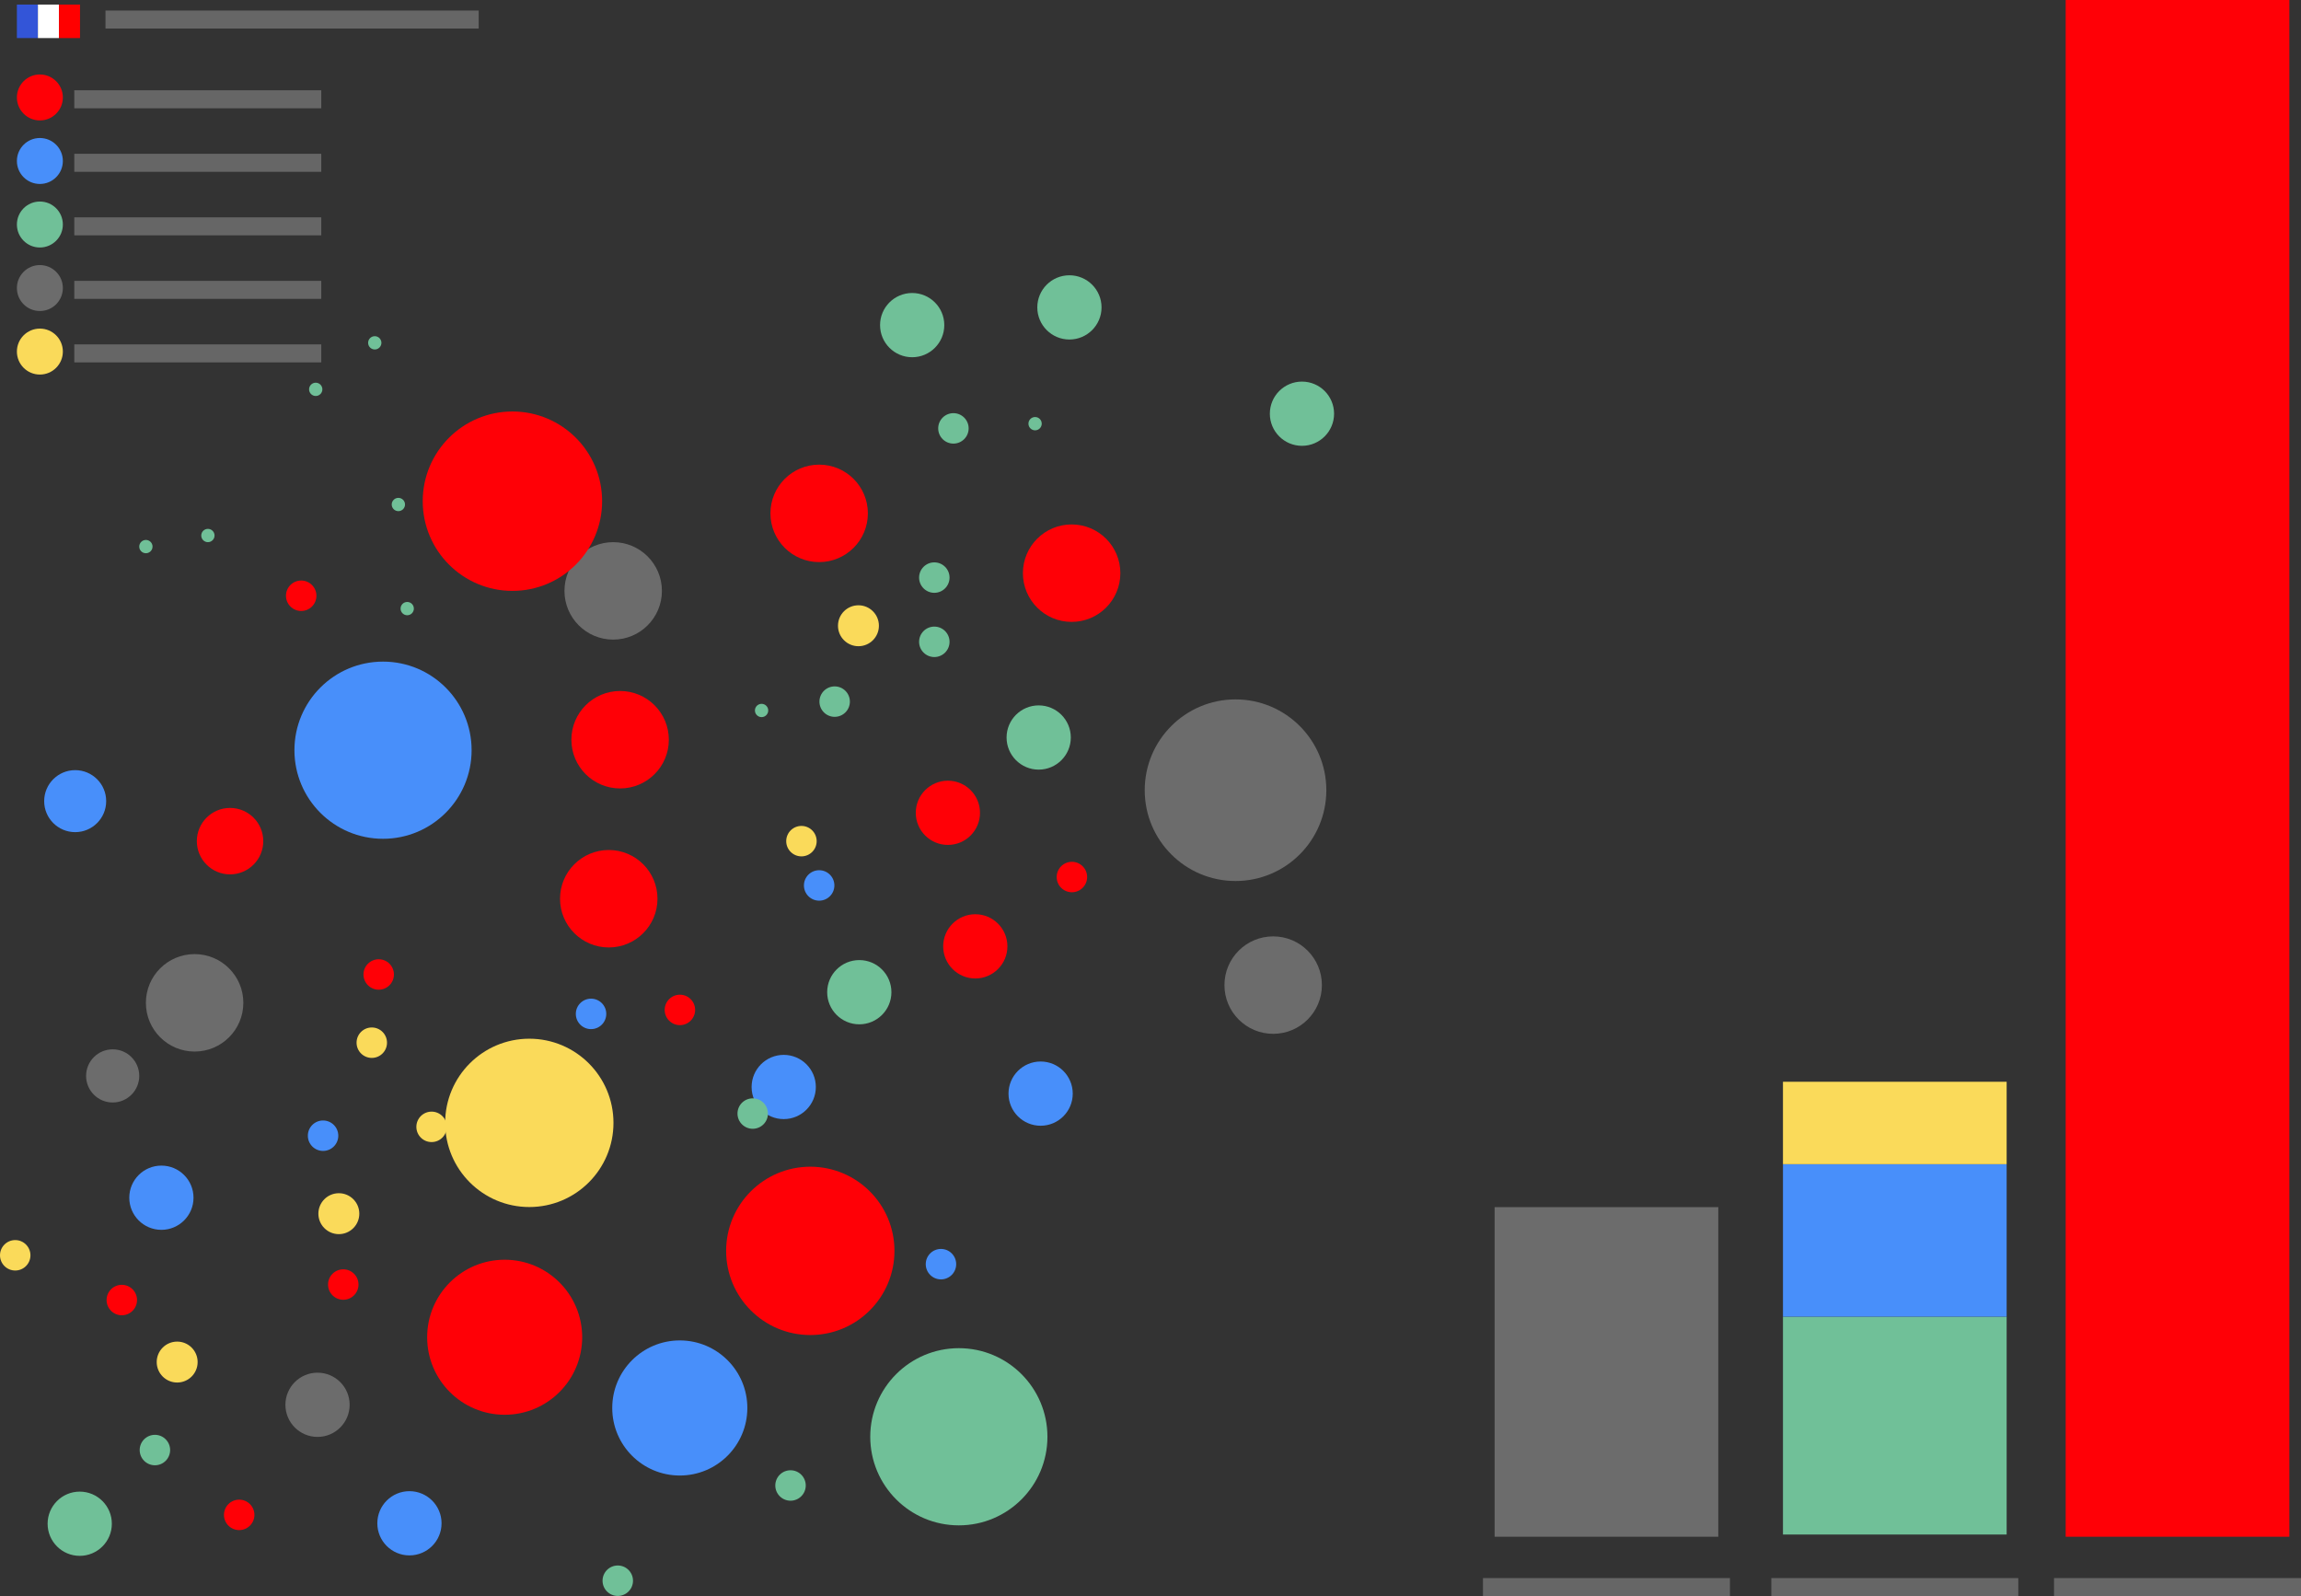 <?xml version="1.0" encoding="UTF-8" standalone="no"?>
<!-- Created with Inkscape (http://www.inkscape.org/) -->

<svg
   width="383.322mm"
   height="265.885mm"
   viewBox="0 0 383.322 265.885"
   version="1.1"
   id="svg5"
   inkscape:version="1.1 (c68e22c387, 2021-05-23)"
   sodipodi:docname="DASH.svg"
   xmlns:inkscape="http://www.inkscape.org/namespaces/inkscape"
   xmlns:sodipodi="http://sodipodi.sourceforge.net/DTD/sodipodi-0.dtd"
   xmlns="http://www.w3.org/2000/svg"
   xmlns:svg="http://www.w3.org/2000/svg">
  <rect x="0" y="0" width="383.322" height="265.885" fill="#333333" stroke="none"/>
  <sodipodi:namedview
     id="namedview7"
     pagecolor="#ffffff"
     bordercolor="#666666"
     borderopacity="1.0"
     inkscape:pageshadow="2"
     inkscape:pageopacity="0.0"
     inkscape:pagecheckerboard="0"
     inkscape:document-units="mm"
     showgrid="false"
     inkscape:zoom="0.71713664"
     inkscape:cx="476.89656"
     inkscape:cy="449.00787"
     inkscape:window-width="2160"
     inkscape:window-height="1334"
     inkscape:window-x="-11"
     inkscape:window-y="-11"
     inkscape:window-maximized="1"
     inkscape:current-layer="layer1" />
  <defs
     id="defs2">
    <inkscape:path-effect
       effect="bspline"
       id="path-effect40575"
       is_visible="true"
       lpeversion="1"
       weight="33.333"
       steps="2"
       helper_size="0"
       apply_no_weight="true"
       apply_with_weight="true"
       only_selected="false" />
  </defs>
  <g
     inkscape:label="Calque 1"
     inkscape:groupmode="layer"
     id="layer1"
     transform="translate(131.237,67.734)">
    <circle
       style="fill:#ff0006;fill-opacity:1;stroke:none;stroke-width:2;stroke-linecap:square"
       id="path863"
       cx="-29.824"
       cy="81.982"
       r="8.117" />
    <circle
       style="fill:#6c6c6c;fill-opacity:1;stroke:none;stroke-width:3.727;stroke-linecap:square"
       id="path863-3"
       cx="74.588"
       cy="63.904"
       r="15.127" />
    <circle
       style="fill:#6c6c6c;fill-opacity:1;stroke:none;stroke-width:2;stroke-linecap:square"
       id="path863-4"
       cx="80.86"
       cy="96.371"
       r="8.117" />
    <circle
       style="fill:#6c6c6c;fill-opacity:1;stroke:none;stroke-width:2;stroke-linecap:square"
       id="path863-9"
       cx="-98.816"
       cy="99.323"
       r="8.117" />
    <circle
       style="fill:#6c6c6c;fill-opacity:1;stroke:none;stroke-width:1.091;stroke-linecap:square"
       id="path863-15"
       cx="-112.467"
       cy="111.498"
       r="4.427" />
    <circle
       style="fill:#6c6c6c;fill-opacity:1;stroke:none;stroke-width:1.318;stroke-linecap:square"
       id="path863-48"
       cx="-78.34"
       cy="166.286"
       r="5.35" />
    <circle
       style="fill:#ff0006;fill-opacity:1;stroke:none;stroke-width:2;stroke-linecap:square"
       id="path863-04"
       cx="5.226"
       cy="17.786"
       r="8.117" />
    <circle
       style="fill:#ff0006;fill-opacity:1;stroke:none;stroke-width:2;stroke-linecap:square"
       id="path863-04-2"
       cx="-27.933"
       cy="55.493"
       r="8.117" />
    <circle
       style="fill:#6c6c6c;fill-opacity:1;stroke:none;stroke-width:2;stroke-linecap:square"
       id="path863-80"
       cx="-29.086"
       cy="30.699"
       r="8.117" />
    <circle
       style="fill:#ff0006;fill-opacity:1;stroke:none;stroke-width:3.455;stroke-linecap:square"
       id="path863-6"
       cx="3.75"
       cy="140.644"
       r="14.02" />
    <circle
       style="fill:#fada5a;fill-opacity:1;stroke:none;stroke-width:3.455;stroke-linecap:square"
       id="path863-6-1"
       cx="-43.059"
       cy="119.321"
       r="14.02" />
    <circle
       style="fill:#ff0006;fill-opacity:1;stroke:none;stroke-width:3.182;stroke-linecap:square"
       id="path863-8"
       cx="-47.164"
       cy="155.033"
       r="12.913" />
    <circle
       style="fill:#ff0006;fill-opacity:1;stroke:none;stroke-width:1.318;stroke-linecap:square"
       id="path863-5"
       cx="31.237"
       cy="89.915"
       r="5.35" />
    <circle
       style="fill:#ff0006;fill-opacity:1;stroke:none;stroke-width:1.318;stroke-linecap:square"
       id="path863-5-8"
       cx="26.671"
       cy="67.669"
       r="5.35" />
    <circle
       style="fill:#ff0006;fill-opacity:1;stroke:none;stroke-width:0.943;stroke-linecap:square"
       id="path863-5-09"
       cx="-124.594"
       cy="-51.499"
       r="3.828" />
    <circle
       style="fill:#70c098;fill-opacity:1;stroke:none;stroke-width:1.318;stroke-linecap:square"
       id="path863-5-0"
       cx="46.917"
       cy="-16.526"
       r="5.35" />
    <circle
       style="fill:#70c098;fill-opacity:1;stroke:none;stroke-width:1.318;stroke-linecap:square"
       id="path863-5-0-8"
       cx="41.798"
       cy="55.125"
       r="5.35" />
    <circle
       style="fill:#70c098;fill-opacity:1;stroke:none;stroke-width:1.318;stroke-linecap:square"
       id="path863-5-0-7"
       cx="11.913"
       cy="97.553"
       r="5.35" />
    <circle
       style="fill:#70c098;fill-opacity:1;stroke:none;stroke-width:1.318;stroke-linecap:square"
       id="path863-5-0-2"
       cx="-117.955"
       cy="186.1"
       r="5.35" />
    <circle
       style="fill:#70c098;fill-opacity:1;stroke:none;stroke-width:1.318;stroke-linecap:square"
       id="path863-5-4"
       cx="20.722"
       cy="-13.574"
       r="5.35" />
    <circle
       style="fill:#fada5a;fill-opacity:1;stroke:none;stroke-width:0.84;stroke-linecap:square"
       id="path863-5-9"
       cx="11.771"
       cy="36.507"
       r="3.409" />
    <circle
       style="fill:#fada5a;fill-opacity:1;stroke:none;stroke-width:0.84;stroke-linecap:square"
       id="path863-5-9-3"
       cx="-74.789"
       cy="134.448"
       r="3.409" />
    <circle
       style="fill:#fada5a;fill-opacity:1;stroke:none;stroke-width:0.84;stroke-linecap:square"
       id="path863-5-9-2"
       cx="-101.722"
       cy="159.167"
       r="3.409" />
    <circle
       style="fill:#70c098;fill-opacity:1;stroke:none;stroke-width:1.318;stroke-linecap:square"
       id="path863-5-97"
       cx="85.656"
       cy="1.184"
       r="5.35" />
    <circle
       style="fill:#488ffa;fill-opacity:1;stroke:none;stroke-width:1.318;stroke-linecap:square"
       id="path863-5-97-3"
       cx="42.12"
       cy="114.449"
       r="5.35" />
    <circle
       style="fill:#488ffa;fill-opacity:1;stroke:none;stroke-width:1.318;stroke-linecap:square"
       id="path863-5-97-38"
       cx="-0.677"
       cy="113.343"
       r="5.35" />
    <circle
       style="fill:#488ffa;fill-opacity:1;stroke:none;stroke-width:2.773;stroke-linecap:square"
       id="path863-5-97-38-4"
       cx="-17.991"
       cy="166.815"
       r="11.253" />
    <circle
       style="fill:#488ffa;fill-opacity:1;stroke:none;stroke-width:3.636;stroke-linecap:square"
       id="path863-5-97-38-4-1"
       cx="-67.43"
       cy="57.239"
       r="14.758" />
    <circle
       style="fill:#70c098;fill-opacity:1;stroke:none;stroke-width:3.636;stroke-linecap:square;stroke-opacity:1"
       id="path863-5-97-38-4-1-9"
       cx="28.496"
       cy="171.612"
       r="14.758" />
    <circle
       style="fill:#488ffa;fill-opacity:1;stroke:none;stroke-width:1.273;stroke-linecap:square"
       id="path863-5-97-38-4-5"
       cx="-118.713"
       cy="65.725"
       r="5.165" />
    <circle
       style="fill:#488ffa;fill-opacity:1;stroke:none;stroke-width:1.318;stroke-linecap:square"
       id="path863-5-97-36"
       cx="-104.35"
       cy="131.79"
       r="5.35" />
    <circle
       style="fill:#488ffa;fill-opacity:1;stroke:none;stroke-width:1.318;stroke-linecap:square"
       id="path863-5-97-2"
       cx="-63.029"
       cy="186.025"
       r="5.35" />
    <circle
       style="fill:#70c098;fill-opacity:1;stroke:none;stroke-width:0.625;stroke-linecap:square"
       id="path863-5-2"
       cx="27.593"
       cy="3.628"
       r="2.536" />
    <circle
       style="fill:#70c098;fill-opacity:1;stroke:none;stroke-width:0.625;stroke-linecap:square"
       id="path863-5-2-9"
       cx="24.411"
       cy="28.485"
       r="2.536" />
    <circle
       style="fill:#ff0006;fill-opacity:1;stroke:none;stroke-width:0.625;stroke-linecap:square"
       id="path863-5-2-9-28"
       cx="47.332"
       cy="78.368"
       r="2.536" />
    <circle
       style="fill:#ff0006;fill-opacity:1;stroke:none;stroke-width:0.625;stroke-linecap:square"
       id="path863-5-2-9-28-5"
       cx="-17.971"
       cy="100.505"
       r="2.536" />
    <circle
       style="fill:#ff0006;fill-opacity:1;stroke:none;stroke-width:0.625;stroke-linecap:square"
       id="path863-5-2-9-28-1"
       cx="-68.148"
       cy="94.602"
       r="2.536" />
    <circle
       style="fill:#ff0006;fill-opacity:1;stroke:none;stroke-width:0.625;stroke-linecap:square"
       id="path863-5-2-9-28-13"
       cx="-74.051"
       cy="146.254"
       r="2.536" />
    <circle
       style="fill:#ff0006;fill-opacity:1;stroke:none;stroke-width:0.625;stroke-linecap:square"
       id="path863-5-2-9-28-8"
       cx="-110.945"
       cy="148.836"
       r="2.536" />
    <circle
       style="fill:#ff0006;fill-opacity:1;stroke:none;stroke-width:0.625;stroke-linecap:square"
       id="path863-5-2-9-28-89"
       cx="-91.391"
       cy="184.624"
       r="2.536" />
    <circle
       style="fill:#ff0006;fill-opacity:1;stroke:none;stroke-width:0.625;stroke-linecap:square"
       id="path863-5-2-9-28-7"
       cx="-81.061"
       cy="31.512"
       r="2.536" />
    <circle
       style="fill:#70c098;fill-opacity:1;stroke:none;stroke-width:0.625;stroke-linecap:square"
       id="path863-5-2-9-3"
       cx="0.456"
       cy="179.728"
       r="2.536" />
    <circle
       style="fill:#70c098;fill-opacity:1;stroke:none;stroke-width:0.625;stroke-linecap:square"
       id="path863-5-2-9-8"
       cx="-28.322"
       cy="195.593"
       r="2.536" />
    <circle
       style="fill:#70c098;fill-opacity:1;stroke:none;stroke-width:0.625;stroke-linecap:square"
       id="path863-5-2-9-2"
       cx="-105.431"
       cy="173.825"
       r="2.536" />
    <circle
       style="fill:#70c098;fill-opacity:1;stroke:none;stroke-width:0.625;stroke-linecap:square"
       id="path863-5-2-0"
       cx="24.411"
       cy="39.185"
       r="2.536" />
    <circle
       style="fill:#70c098;fill-opacity:1;stroke:none;stroke-width:0.625;stroke-linecap:square"
       id="path863-5-2-14"
       cx="7.809"
       cy="49.146"
       r="2.536" />
    <circle
       style="fill:#fada5a;fill-opacity:1;stroke:none;stroke-width:0.625;stroke-linecap:square"
       id="path863-5-2-95"
       cx="2.275"
       cy="72.39"
       r="2.536" />
    <circle
       style="fill:#70c098;fill-opacity:1;stroke:none;stroke-width:0.625;stroke-linecap:square"
       id="path863-5-2-65"
       cx="-5.842"
       cy="117.77"
       r="2.536" />
    <circle
       style="fill:#fada5a;fill-opacity:1;stroke:none;stroke-width:0.625;stroke-linecap:square"
       id="path863-5-2-02"
       cx="-59.339"
       cy="119.984"
       r="2.536" />
    <circle
       style="fill:#fada5a;fill-opacity:1;stroke:none;stroke-width:0.625;stroke-linecap:square"
       id="path863-5-2-19"
       cx="-128.701"
       cy="141.382"
       r="2.536" />
    <circle
       style="fill:#fada5a;fill-opacity:1;stroke:none;stroke-width:0.625;stroke-linecap:square"
       id="path863-5-2-028"
       cx="-69.301"
       cy="105.964"
       r="2.536" />
    <circle
       style="fill:#488ffa;fill-opacity:1;stroke:none;stroke-width:0.625;stroke-linecap:square"
       id="path863-5-2-4"
       cx="25.518"
       cy="142.858"
       r="2.536" />
    <circle
       style="fill:#488ffa;fill-opacity:1;stroke:none;stroke-width:0.625;stroke-linecap:square"
       id="path863-5-2-6"
       cx="-32.775"
       cy="101.167"
       r="2.536" />
    <circle
       style="fill:#488ffa;fill-opacity:1;stroke:none;stroke-width:0.625;stroke-linecap:square"
       id="path863-5-2-1"
       cx="-77.417"
       cy="121.459"
       r="2.536" />
    <circle
       style="fill:#488ffa;fill-opacity:1;stroke:none;stroke-width:0.625;stroke-linecap:square"
       id="path863-5-2-7"
       cx="5.226"
       cy="79.769"
       r="2.536" />
    <circle
       style="fill:#70c098;fill-opacity:1;stroke:none;stroke-width:0.273;stroke-linecap:square"
       id="path863-5-94"
       cx="41.198"
       cy="2.844"
       r="1.107" />
    <circle
       style="fill:#70c098;fill-opacity:1;stroke:none;stroke-width:0.273;stroke-linecap:square"
       id="path863-5-94-4"
       cx="-78.64"
       cy="-2.875"
       r="1.107" />
    <circle
       style="fill:#70c098;fill-opacity:1;stroke:none;stroke-width:0.273;stroke-linecap:square"
       id="path863-5-94-9"
       cx="-106.933"
       cy="23.32"
       r="1.107" />
    <circle
       style="fill:#70c098;fill-opacity:1;stroke:none;stroke-width:0.273;stroke-linecap:square"
       id="path863-5-94-2"
       cx="-64.873"
       cy="16.31"
       r="1.107" />
    <circle
       style="fill:#70c098;fill-opacity:1;stroke:none;stroke-width:0.273;stroke-linecap:square"
       id="path863-5-94-91"
       cx="-68.805"
       cy="-10.623"
       r="1.107" />
    <circle
       style="fill:#70c098;fill-opacity:1;stroke:none;stroke-width:0.273;stroke-linecap:square"
       id="path863-5-94-5"
       cx="-96.603"
       cy="21.476"
       r="1.107" />
    <circle
       style="fill:#70c098;fill-opacity:1;stroke:none;stroke-width:0.273;stroke-linecap:square"
       id="path863-5-94-49"
       cx="-63.398"
       cy="33.651"
       r="1.107" />
    <circle
       style="fill:#70c098;fill-opacity:1;stroke:none;stroke-width:0.273;stroke-linecap:square"
       id="path863-5-94-93"
       cx="-4.366"
       cy="50.622"
       r="1.107" />
    <circle
       style="fill:#ff0006;fill-opacity:1;stroke:none;stroke-width:3.682;stroke-linecap:square"
       id="path863-51"
       cx="-45.873"
       cy="15.757"
       r="14.942" />
    <circle
       style="fill:#ff0006;fill-opacity:1;stroke:none;stroke-width:1.364;stroke-linecap:square"
       id="path863-0"
       cx="-92.913"
       cy="72.39"
       r="5.534" />
    <circle
       style="fill:#ff0006;fill-opacity:1;stroke:none;stroke-width:2;stroke-linecap:square"
       id="path863-1"
       cx="47.286"
       cy="27.748"
       r="8.117" />
    <path
       style="fill:none;stroke:#666666;stroke-width:3;stroke-linecap:butt;stroke-linejoin:miter;stroke-miterlimit:4;stroke-dasharray:none;stroke-opacity:1"
       d="m -118.861,-51.196 h 41.143"
       id="path3992-9" />
    <path
       style="fill:none;stroke:#666666;stroke-width:3;stroke-linecap:butt;stroke-linejoin:miter;stroke-miterlimit:4;stroke-dasharray:none;stroke-opacity:1"
       d="m -113.664,-64.478 h 62.172"
       id="path3992-9-8" />
    <path
       style="fill:none;stroke:#666666;stroke-width:3;stroke-linecap:butt;stroke-linejoin:miter;stroke-miterlimit:4;stroke-dasharray:none;stroke-opacity:1"
       d="m -118.861,-40.613 h 41.143"
       id="path13931" />
    <path
       style="fill:none;stroke:#666666;stroke-width:3;stroke-linecap:butt;stroke-linejoin:miter;stroke-miterlimit:4;stroke-dasharray:none;stroke-opacity:1"
       d="m -118.861,-30.029 h 41.143"
       id="path13933" />
    <path
       style="fill:none;stroke:#666666;stroke-width:3;stroke-linecap:butt;stroke-linejoin:miter;stroke-miterlimit:4;stroke-dasharray:none;stroke-opacity:1"
       d="m -118.861,-19.446 h 41.143"
       id="path13935" />
    <path
       style="fill:none;stroke:#666666;stroke-width:3;stroke-linecap:butt;stroke-linejoin:miter;stroke-miterlimit:4;stroke-dasharray:none;stroke-opacity:1"
       d="m -118.861,-8.863 h 41.143"
       id="path13937" />
    <circle
       style="fill:#488ffa;fill-opacity:1;stroke:none;stroke-width:0.943;stroke-linecap:square"
       id="circle13963"
       cx="-124.594"
       cy="-40.916"
       r="3.828" />
    <circle
       style="fill:#70c098;fill-opacity:1;stroke:none;stroke-width:0.943;stroke-linecap:square"
       id="circle13965"
       cx="-124.594"
       cy="-30.333"
       r="3.828" />
    <circle
       style="fill:#6c6c6c;fill-opacity:1;stroke:none;stroke-width:0.943;stroke-linecap:square"
       id="circle13967"
       cx="-124.594"
       cy="-19.749"
       r="3.828" />
    <circle
       style="fill:#fada5a;fill-opacity:1;stroke:none;stroke-width:0.943;stroke-linecap:square"
       id="circle13969"
       cx="-124.594"
       cy="-9.166"
       r="3.828" />
    <rect
       style="fill:#70c098;fill-opacity:1;stroke:none;stroke-width:7.217;stroke-linecap:square;stroke-miterlimit:4;stroke-dasharray:none"
       id="rect25939"
       width="37.263"
       height="36.293"
       x="165.786"
       y="151.605"
       ry="0" />
    <rect
       style="fill:#ff0006;fill-opacity:1;stroke:none;stroke-width:19.166;stroke-linecap:square;stroke-miterlimit:4;stroke-dasharray:none"
       id="rect26290"
       width="37.263"
       height="256.001"
       x="212.882"
       y="-67.734"
       ry="0" />
    <rect
       style="fill:#6c6c6c;fill-opacity:1;stroke:none;stroke-width:8.877;stroke-linecap:square;stroke-miterlimit:4;stroke-dasharray:none"
       id="rect26292"
       width="37.263"
       height="54.91"
       x="117.749"
       y="133.357"
       ry="0" />
    <path
       style="fill:none;stroke:#666666;stroke-width:3;stroke-linecap:butt;stroke-linejoin:miter;stroke-miterlimit:4;stroke-dasharray:none;stroke-opacity:1"
       d="m 115.809,196.651 h 41.143"
       id="path13937-8" />
    <path
       style="fill:none;stroke:#666666;stroke-width:3;stroke-linecap:butt;stroke-linejoin:miter;stroke-miterlimit:4;stroke-dasharray:none;stroke-opacity:1"
       d="m 163.846,196.651 h 41.143"
       id="path31203" />
    <path
       style="fill:none;stroke:#666666;stroke-width:3;stroke-linecap:butt;stroke-linejoin:miter;stroke-miterlimit:4;stroke-dasharray:none;stroke-opacity:1"
       d="m 210.942,196.651 h 41.143"
       id="path31207" />
    <rect
       style="fill:#488ffa;fill-opacity:1;stroke:none;stroke-width:6.037;stroke-linecap:square;stroke-miterlimit:4;stroke-dasharray:none"
       id="rect31854"
       width="37.263"
       height="25.402"
       x="165.786"
       y="126.203"
       ry="0" />
    <rect
       style="fill:#fada5a;fill-opacity:1;stroke:none;stroke-width:4.439;stroke-linecap:square;stroke-miterlimit:4;stroke-dasharray:none"
       id="rect34081"
       width="37.263"
       height="13.73"
       x="165.786"
       y="112.473"
       ry="0" />
    <rect
       style="fill:#3355d8;fill-opacity:1;stroke:none;stroke-width:1;stroke-linecap:square;stroke-miterlimit:4;stroke-dasharray:none;stroke-opacity:1"
       id="rect50787"
       width="3.505"
       height="5.58"
       x="-128.424"
       y="-66.973" />
    <rect
       style="fill:#ffffff;fill-opacity:1;stroke:none;stroke-width:1;stroke-linecap:square;stroke-miterlimit:4;stroke-dasharray:none;stroke-opacity:1"
       id="rect50869"
       width="3.505"
       height="5.58"
       x="-124.919"
       y="-66.973" />
    <rect
       style="fill:#ff0000;fill-opacity:1;stroke:none;stroke-width:1;stroke-linecap:square;stroke-miterlimit:4;stroke-dasharray:none;stroke-opacity:1"
       id="rect50871"
       width="3.505"
       height="5.58"
       x="-121.414"
       y="-66.973" />
  </g>
</svg>
